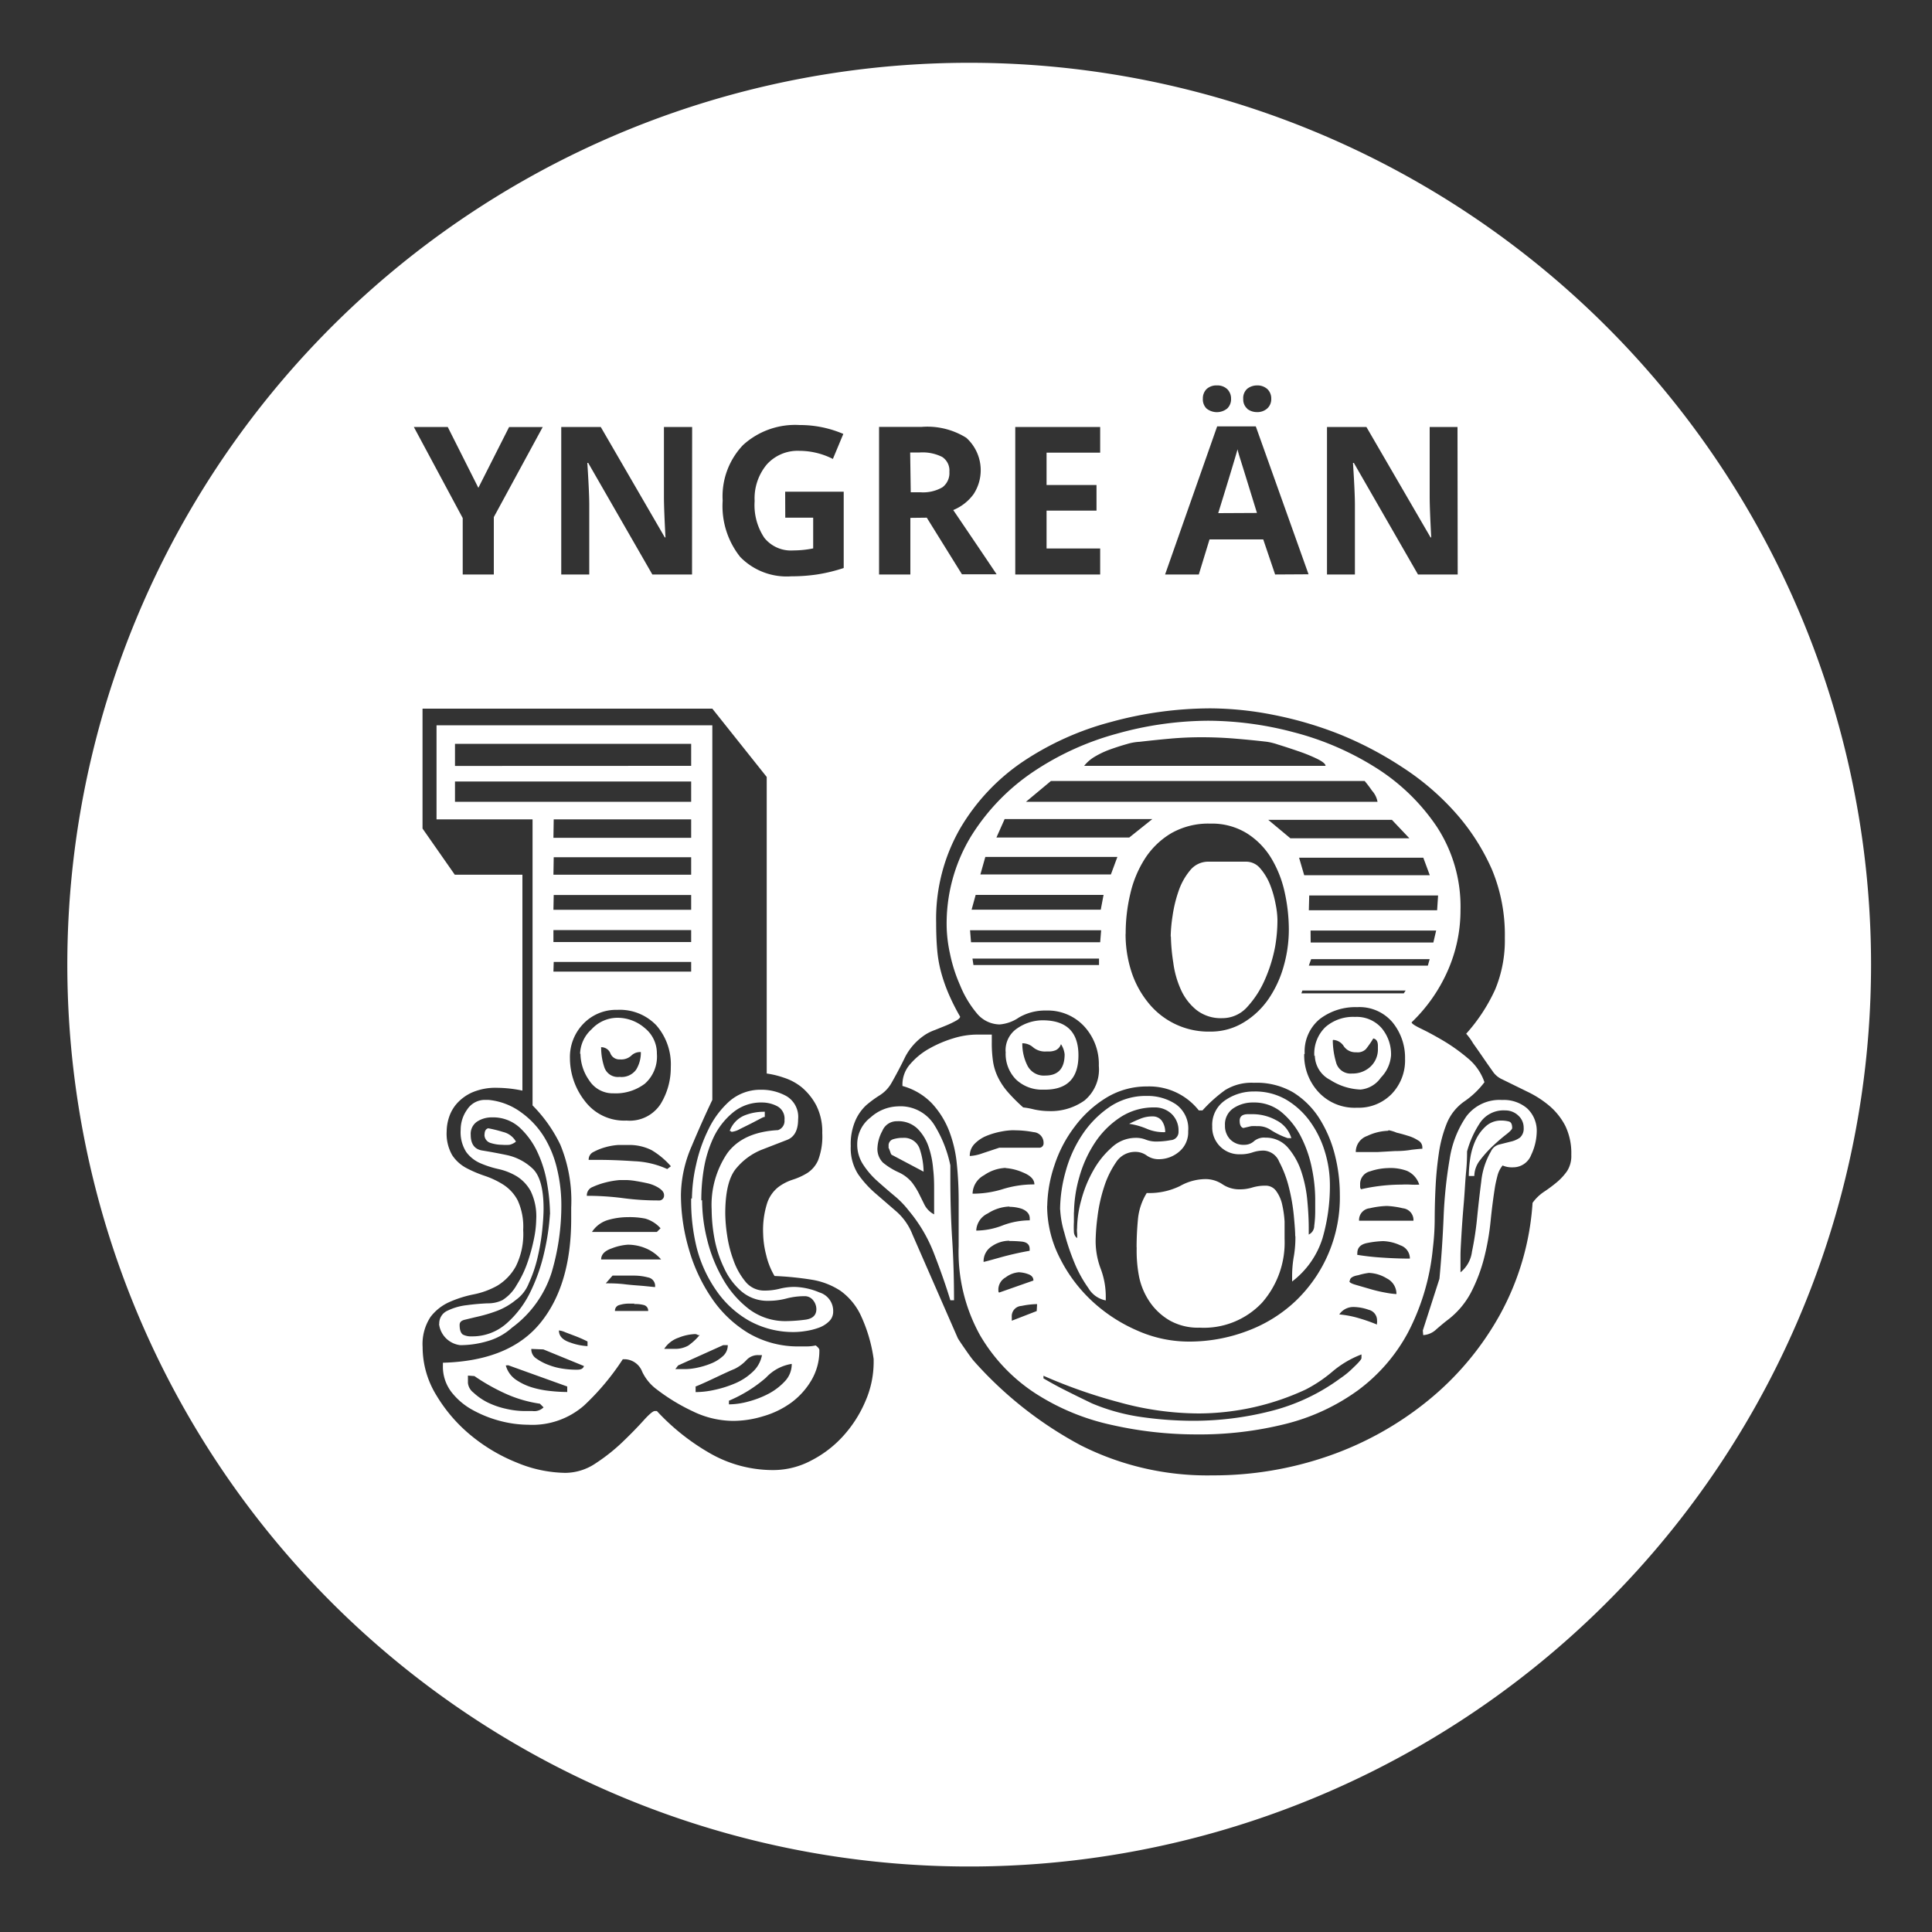 <?xml version="1.0" encoding="utf-8"?><!DOCTYPE svg PUBLIC "-//W3C//DTD SVG 1.1//EN" "http://www.w3.org/Graphics/SVG/1.1/DTD/svg11.dtd"><svg xmlns="http://www.w3.org/2000/svg" viewBox="0 0 200 200"><rect x="0" y="0" width="200" height="200" fill="#333333" stroke="none"/><defs><style>.cls-1{fill:#fff;}</style></defs><title>Artboard 1</title><g id="Layer_2" data-name="Layer 2"><path class="cls-1" d="M193.69,99.86A93.36,93.36,0,1,1,100.33,6.5,93.36,93.36,0,0,1,193.69,99.86ZM46.35,44.2H42.84l5.06,9.43v5.84h3.22V53.53l5.06-9.32H52.7l-3.18,6.29Zm25.3,0H68.73v7.22q0,1.23.16,4.21h-.07L62.19,44.2H58.1V59.47H61V52.28q0-1.3-.2-4.36h.09l6.64,11.55h4.11Zm9.64,9.39h2.89v3.18a10.44,10.44,0,0,1-2.06.21,3.52,3.52,0,0,1-3-1.31,6.09,6.09,0,0,1-1-3.8,5.47,5.47,0,0,1,1.26-3.79,4.29,4.29,0,0,1,3.36-1.41,7.69,7.69,0,0,1,3.48.84l1.08-2.59A11.34,11.34,0,0,0,82.78,44a8,8,0,0,0-5.86,2.07,7.69,7.69,0,0,0-2.11,5.76,8.45,8.45,0,0,0,1.82,5.83,6.72,6.72,0,0,0,5.28,2,18,18,0,0,0,2.66-.19,17.08,17.08,0,0,0,2.77-.67V50.9H81.28Zm14.65,0,3.64,5.86h3.59q-1-1.5-4.49-6.65a4.91,4.91,0,0,0,2.1-1.64,4.52,4.52,0,0,0-.75-5.84,7.61,7.61,0,0,0-4.6-1.13H91V59.47h3.24V53.61Zm-1.72-6.75h1a4.53,4.53,0,0,1,2.31.46,1.67,1.67,0,0,1,.75,1.54,1.83,1.83,0,0,1-.73,1.61,4,4,0,0,1-2.27.51h-1Zm19.67,9.94h-5.55V52.86h5.17V50.21h-5.17V46.86h5.55V44.2h-8.79V59.47h8.79Zm21.57,2.67L130,44.14h-4l-5.39,15.33h3.49l1.11-3.63h5.56L132,59.47ZM124.9,42.29a1.71,1.71,0,0,0,2.14,0,1.33,1.33,0,0,0,.4-1,1.37,1.37,0,0,0-.39-1,1.47,1.47,0,0,0-1.08-.39,1.49,1.49,0,0,0-1.06.37,1.36,1.36,0,0,0-.39,1A1.33,1.33,0,0,0,124.9,42.29Zm1.21,10.83q1.63-5.27,2-6.61.08.38.28,1t1.73,5.59Zm3-10.8a1.62,1.62,0,0,0,1,.34,1.52,1.52,0,0,0,1.08-.38,1.31,1.31,0,0,0,.41-1,1.34,1.34,0,0,0-.4-1,1.52,1.52,0,0,0-1.08-.38,1.62,1.62,0,0,0-1,.34,1.29,1.29,0,0,0-.42,1.07A1.26,1.26,0,0,0,129.13,42.32Zm21.77,1.88H148v7.22q0,1.23.16,4.21h-.07L141.45,44.2h-4.08V59.47h2.89V52.28q0-1.3-.2-4.36h.09l6.64,11.55h4.11ZM43.75,139.45a9.52,9.52,0,0,0,1.43,5,16,16,0,0,0,3.58,4.15,17.92,17.92,0,0,0,4.77,2.82,13.48,13.48,0,0,0,5,1.05,5.67,5.67,0,0,0,3.15-1,19.08,19.08,0,0,0,2.77-2.2q1.24-1.19,2.15-2.2t1.19-1H68a23.14,23.14,0,0,0,5.44,4.34,13.1,13.1,0,0,0,6.69,1.77,8.37,8.37,0,0,0,3.87-1,11.52,11.52,0,0,0,3.29-2.53,12.75,12.75,0,0,0,2.29-3.58,10.12,10.12,0,0,0,.86-4v-.38a15.84,15.84,0,0,0-1.34-4.54A6.57,6.57,0,0,0,87,133.62a7.61,7.61,0,0,0-3-1.15,32.6,32.6,0,0,0-3.82-.38,7.57,7.57,0,0,1-.86-2.15A9.64,9.64,0,0,1,79,127.7a9.19,9.19,0,0,1,.43-3.2,3.55,3.55,0,0,1,1.15-1.62,5.07,5.07,0,0,1,1.48-.76,6.81,6.81,0,0,0,1.48-.67,3,3,0,0,0,1.15-1.34,6.94,6.94,0,0,0,.43-2.82,6,6,0,0,0-.62-2.86A6.29,6.29,0,0,0,83,112.56a5.73,5.73,0,0,0-1.86-1,9.4,9.4,0,0,0-1.77-.43V80.43l-5.63-7.07h-30V85.77l3.34,4.78h7V112.9a13.25,13.25,0,0,0-2.58-.29,6.16,6.16,0,0,0-2.63.48,4.73,4.73,0,0,0-1.58,1.15,4.05,4.05,0,0,0-.81,1.43,4.81,4.81,0,0,0-.24,1.43,4.48,4.48,0,0,0,.57,2.48,4,4,0,0,0,1.48,1.34,12.57,12.57,0,0,0,1.91.81,8.81,8.81,0,0,1,1.91.91,4.32,4.32,0,0,1,1.48,1.62,6.51,6.51,0,0,1,.57,3.06,7.51,7.51,0,0,1-.76,3.77,5.37,5.37,0,0,1-1.91,2A8.34,8.34,0,0,1,49,134a11.88,11.88,0,0,0-2.53.81,5,5,0,0,0-1.91,1.53A5.11,5.11,0,0,0,43.75,139.45Zm2.1,1.91v-.29q6.88-.19,10.08-4.11t3.2-10.79V125A15.17,15.17,0,0,0,58,118.49a15,15,0,0,0-2.87-4.06V84.82H45.19V75.08H73.74v38.78q-1.05,2.2-2.15,4.82a13,13,0,0,0-1.1,5,20.08,20.08,0,0,0,.81,5.59,17.51,17.51,0,0,0,2.34,5.06A12.21,12.21,0,0,0,77.47,138a10.13,10.13,0,0,0,5.35,1.38h.76a4.38,4.38,0,0,0,.86-.1c.25.19.38.35.38.48a6,6,0,0,1-.81,3.1,7.76,7.76,0,0,1-2.1,2.34A9.26,9.26,0,0,1,79,146.61a10.63,10.63,0,0,1-3.1.48,9.64,9.64,0,0,1-4.2-1A20.06,20.06,0,0,1,68,143.84,4.85,4.85,0,0,1,66.48,142a2,2,0,0,0-1.72-1.29h-.29a25.87,25.87,0,0,1-4,4.78,8.13,8.13,0,0,1-5.78,2,11.77,11.77,0,0,1-2.86-.38A12.31,12.31,0,0,1,49,146a7.09,7.09,0,0,1-2.24-1.86A4.32,4.32,0,0,1,45.85,141.36Zm-.38-4.3a1.44,1.44,0,0,1,.86-1.38,6.11,6.11,0,0,1,2-.57c.73-.1,1.45-.16,2.15-.19a3.4,3.4,0,0,0,1.53-.33A4.37,4.37,0,0,0,53.5,133a10.94,10.94,0,0,0,1.1-2.29,18.6,18.6,0,0,0,.67-2.44,10.78,10.78,0,0,0,.24-2.05,6,6,0,0,0-.57-2.91,4.16,4.16,0,0,0-1.43-1.53,6.37,6.37,0,0,0-1.91-.76,10.22,10.22,0,0,1-1.91-.62,3.57,3.57,0,0,1-1.43-1.15,3.8,3.8,0,0,1-.57-2.29,3.58,3.58,0,0,1,.67-2.1,2.19,2.19,0,0,1,1.91-1h.29A6.79,6.79,0,0,1,54,115.19a8.87,8.87,0,0,1,2.34,2.53,11.17,11.17,0,0,1,1.34,3.34,15.92,15.92,0,0,1,.43,3.58,24.45,24.45,0,0,1-1,7.07A11.33,11.33,0,0,1,53,137.44a6.36,6.36,0,0,1-2.48,1.38,9.94,9.94,0,0,1-2.87.43,2.5,2.5,0,0,1-2.2-2.2ZM71.55,79.28V77H47.1v2.29ZM47.1,83H71.55V80.9H47.1Zm9.84,42.69a19.72,19.72,0,0,0-.29-3.1,12.41,12.41,0,0,0-1-3.29,8.15,8.15,0,0,0-1.86-2.58,4.08,4.08,0,0,0-2.86-1.05,2.77,2.77,0,0,0-1.53.43,1.52,1.52,0,0,0-.67,1.38q0,1.43,1.19,1.62t2.58.48a5.6,5.6,0,0,1,2.58,1.34q1.19,1.05,1.19,4.2,0,.86-.14,2.24a22.8,22.8,0,0,1-.48,2.82,13.93,13.93,0,0,1-.91,2.67,3.85,3.85,0,0,1-1.34,1.72,7,7,0,0,1-2,1.15,15.3,15.3,0,0,1-1.91.57c-.57.13-1,.24-1.38.33s-.53.27-.53.53c0,.51.11.83.33,1a1.81,1.81,0,0,0,.91.19A5.33,5.33,0,0,0,52.44,137a10.35,10.35,0,0,0,2.48-3.29,18.59,18.59,0,0,0,1.43-4.11A24.37,24.37,0,0,0,56.93,125.7Zm-8.5,16.71v.76a1.44,1.44,0,0,0,.57,1,6.19,6.19,0,0,0,1.43,1,8.34,8.34,0,0,0,1.91.67,8.63,8.63,0,0,0,1.91.24h.86a1.37,1.37,0,0,0,1.15-.38l-.38-.38a13.23,13.23,0,0,1-3.58-1.05,21,21,0,0,1-3.2-1.81Zm1.72-24.93q0-.57.38-.67a13.29,13.29,0,0,1,1.53.38,2.07,2.07,0,0,1,1.34,1,1.62,1.62,0,0,1-.67.33,4.81,4.81,0,0,1-.76,0,4,4,0,0,1-1.19-.19A.88.88,0,0,1,50.15,117.48Zm2.2,23.88a2.65,2.65,0,0,0,1.05,1.48,6.1,6.1,0,0,0,1.72.81A10.08,10.08,0,0,0,57,144a17.17,17.17,0,0,0,1.72.1v-.57l-6.11-2.2ZM55,139.64a1.14,1.14,0,0,0,.53,1,5.39,5.39,0,0,0,1.29.67,6.74,6.74,0,0,0,1.48.38,9.18,9.18,0,0,0,1.19.1h.29c.38,0,.6-.13.67-.38l-4.2-1.72Zm2.29-52.91H71.55V84.82H57.32Zm0,3.82H71.55V88.74H57.32Zm0,3.63H71.55V92.65H57.32Zm0,2.1v1.24H71.55V96.28Zm0,4.3H71.55v-1H57.32Zm.57,37.15q0,.86,1.15,1.24a6.13,6.13,0,0,0,1.81.38v-.48a13.23,13.23,0,0,0-1.29-.57l-1-.38A2.22,2.22,0,0,0,57.89,137.73ZM59,109.56A7.22,7.22,0,0,0,60.56,114a5.09,5.09,0,0,0,4.3,2,3.81,3.81,0,0,0,3.53-1.72,7.19,7.19,0,0,0,1.05-3.82,6.14,6.14,0,0,0-1.48-4.3,5.22,5.22,0,0,0-4.06-1.62A4.69,4.69,0,0,0,60.37,106,4.94,4.94,0,0,0,59,109.56Zm1.05-.48a3.56,3.56,0,0,1,1.19-2.53,3.65,3.65,0,0,1,2.63-1.19,4.31,4.31,0,0,1,2.86,1.05A3.35,3.35,0,0,1,68,109.08a3.75,3.75,0,0,1-1.24,3.1,5,5,0,0,1-3.25,1A2.89,2.89,0,0,1,61,111.85,4.86,4.86,0,0,1,60.09,109.08Zm.67,14.71a28.38,28.38,0,0,1,3.77.24,27.26,27.26,0,0,0,3.68.24.51.51,0,0,0,.57-.57c0-.25-.18-.49-.53-.72a3.68,3.68,0,0,0-1.15-.48q-.62-.14-1.24-.24a6.92,6.92,0,0,0-.91-.1l-.76,0a8.58,8.58,0,0,0-1.43.24,7.82,7.82,0,0,0-1.38.48A.92.92,0,0,0,60.75,123.79Zm.19-3.72H62q1.62,0,3.68.14a9,9,0,0,1,3.39.81l.38-.29a8.23,8.23,0,0,0-2-1.67,5.14,5.14,0,0,0-2.48-.53l-1,0a6.59,6.59,0,0,0-1.34.24,5.92,5.92,0,0,0-1.19.48A.86.86,0,0,0,60.94,120.06ZM65,126a7.45,7.45,0,0,0-2.05.29,3,3,0,0,0-1.67,1.24H68l.38-.38a3.37,3.37,0,0,0-1.58-1A8.2,8.2,0,0,0,65,126Zm-2.77-17.57a6.43,6.43,0,0,0,.33,2.05,1.47,1.47,0,0,0,1.58,1,1.86,1.86,0,0,0,1.72-.76,3.35,3.35,0,0,0,.48-1.81,1.3,1.3,0,0,0-1,.38,1.55,1.55,0,0,1-1.15.38,1,1,0,0,1-1-.62A1,1,0,0,0,62.19,108.41ZM65,128.85a5.63,5.63,0,0,0-1.67.38q-1.1.38-1.1,1.15h6.21a4.3,4.3,0,0,0-1.58-1.15A4.78,4.78,0,0,0,65,128.85Zm-2.29,4c.51,0,1.18,0,2,.1s1.53.13,2.1.19l1,.1a.89.89,0,0,0-.72-1,5.74,5.74,0,0,0-1.48-.19h-2.2Zm3,2.1h-.57a3.3,3.3,0,0,0-1,.14.6.6,0,0,0-.48.62h3.44a.6.6,0,0,0-.48-.62A3.31,3.31,0,0,0,65.62,135Zm6.3,3.15a5.08,5.08,0,0,0-1.77.38,2.88,2.88,0,0,0-1.48,1.15h1a2.75,2.75,0,0,0,1.48-.33,5.94,5.94,0,0,0,1.19-1.1.4.4,0,0,1-.19,0A.44.44,0,0,0,71.93,138.11Zm-1.81,3.25-.29.38h1.05a6.29,6.29,0,0,0,1.19-.14,8.23,8.23,0,0,0,1.43-.43,4.06,4.06,0,0,0,1.24-.76,1.5,1.5,0,0,0,.52-1.15h-.48Zm1.43-17.29a16.51,16.51,0,0,1,.43-3.49,15.75,15.75,0,0,1,1.29-3.68A9.28,9.28,0,0,1,75.51,114a4.88,4.88,0,0,1,3.29-1.19,5.29,5.29,0,0,1,2.63.67,2.5,2.5,0,0,1,1.19,2.39q0,1.72-1.19,2.15l-2.58,1a6.65,6.65,0,0,0-2.58,1.86q-1.2,1.34-1.19,4.78a16,16,0,0,0,.19,2.2,12.64,12.64,0,0,0,.67,2.63,7.29,7.29,0,0,0,1.24,2.2,2.49,2.49,0,0,0,2,.91,6.21,6.21,0,0,0,1.53-.19,6.34,6.34,0,0,1,1.53-.19,7,7,0,0,1,2.58.57,2,2,0,0,1,1.43,2,1.37,1.37,0,0,1-.43,1,2.9,2.9,0,0,1-1.1.67,6.78,6.78,0,0,1-1.34.33,7.79,7.79,0,0,1-1.05.1,9.41,9.41,0,0,1-4.82-1.19,10.33,10.33,0,0,1-3.39-3.15,13.68,13.68,0,0,1-2-4.39A20.16,20.16,0,0,1,71.55,124.07Zm.38,19.48v.57a9.27,9.27,0,0,0,2-.24,11.52,11.52,0,0,0,2.1-.67,6.05,6.05,0,0,0,1.77-1.15,3.13,3.13,0,0,0,1-1.77h-.38a1.6,1.6,0,0,0-1.24.53,4.18,4.18,0,0,1-1.24.91q-.48.19-2,.91T71.93,143.56Zm.67-19.29a17.09,17.09,0,0,0,.52,4.06,15.41,15.41,0,0,0,1.62,4.06,10.44,10.44,0,0,0,2.72,3.15,6.25,6.25,0,0,0,3.92,1.24,16.68,16.68,0,0,0,1.86-.14q1.19-.14,1.19-1.1a1.46,1.46,0,0,0-.33-.91,1.09,1.09,0,0,0-.91-.43,7.32,7.32,0,0,0-1.86.24,7.26,7.26,0,0,1-1.86.24,4.14,4.14,0,0,1-2.82-1,7.05,7.05,0,0,1-1.77-2.39,12.17,12.17,0,0,1-1-3.06,17.16,17.16,0,0,1-.29-3,9.57,9.57,0,0,1,1.62-5.83q1.62-2.2,5.25-2.39a1,1,0,0,0,.67-1.05,1.45,1.45,0,0,0-.76-1.43,3.41,3.41,0,0,0-1.53-.38,4.57,4.57,0,0,0-3.06,1.05,7.51,7.51,0,0,0-2,2.58,12.43,12.43,0,0,0-1,3.25A19.26,19.26,0,0,0,72.6,124.26Zm6.49-9.17v.57q0-.09-.43.14l-1,.52-1.15.57a2.19,2.19,0,0,1-.86.29.28.28,0,0,0-.19-.1,2.78,2.78,0,0,1,1.48-1.58A5.4,5.4,0,0,1,79.09,115.09ZM75.46,145v.38a7.88,7.88,0,0,0,2-.29,9.91,9.91,0,0,0,2.1-.81A6.34,6.34,0,0,0,81.24,143a2.56,2.56,0,0,0,.72-1.81,4.59,4.59,0,0,0-2.67,1.43A14.39,14.39,0,0,1,75.46,145Zm12.61-26.36a5,5,0,0,0,.76,2.91,10.68,10.68,0,0,0,1.81,2l2.15,1.86a6.14,6.14,0,0,1,1.67,2.39l4.68,10.7q.09.19.76,1.15c.44.64.76,1.08,1,1.34a39.89,39.89,0,0,0,11,8.64,29.06,29.06,0,0,0,13.61,3.1,36.31,36.31,0,0,0,12-2A33.9,33.9,0,0,0,147.81,145a30.46,30.46,0,0,0,7.45-8.88,27.68,27.68,0,0,0,3.39-11.6,4.58,4.58,0,0,1,1.19-1.15,14.65,14.65,0,0,0,1.34-1,5.87,5.87,0,0,0,1.05-1.15,2.89,2.89,0,0,0,.43-1.67,6.5,6.5,0,0,0-.62-3,6.85,6.85,0,0,0-1.62-2.05,10.57,10.57,0,0,0-2.29-1.48l-2.63-1.29a2.32,2.32,0,0,1-1-.86q-.48-.67-1-1.43t-1-1.43a6.16,6.16,0,0,0-.72-1,18,18,0,0,0,3-4.58,13.25,13.25,0,0,0,1-5.35A17.55,17.55,0,0,0,154.44,90a22.49,22.49,0,0,0-3.82-5.92,26.93,26.93,0,0,0-5.49-4.68A36.93,36.93,0,0,0,138.64,76a38.84,38.84,0,0,0-6.83-2,34.17,34.17,0,0,0-6.49-.67A39.12,39.12,0,0,0,115,74.74a30.15,30.15,0,0,0-9.12,4.11,21.45,21.45,0,0,0-6.49,6.92,18.78,18.78,0,0,0-2.48,9.74q0,1.53.1,2.72a13.12,13.12,0,0,0,.38,2.29,16.77,16.77,0,0,0,.76,2.24,22.16,22.16,0,0,0,1.24,2.48q0,.19-.43.43a9.61,9.61,0,0,1-1,.48l-1.19.48a5,5,0,0,0-.91.43,6.15,6.15,0,0,0-2.15,2.34q-.62,1.29-1.38,2.63a3.62,3.62,0,0,1-1.24,1.34,11.72,11.72,0,0,0-1.43,1.05A4.8,4.8,0,0,0,88.55,116,6.08,6.08,0,0,0,88.07,118.63Zm.67-.19a3.48,3.48,0,0,1,1.38-2.77,4.4,4.4,0,0,1,2.82-1.15,4.13,4.13,0,0,1,3.77,1.91,12.82,12.82,0,0,1,1.67,4.2V122q0,3.34.19,6.3t.19,6.3h-.38q-.67-2.2-1.67-4.78a15.61,15.61,0,0,0-2.63-4.49,9.49,9.49,0,0,0-1.48-1.53q-.91-.76-1.77-1.53a8.44,8.44,0,0,1-1.48-1.72A3.77,3.77,0,0,1,88.74,118.44Zm2.1.29a2,2,0,0,0,.57,1.62,7.2,7.2,0,0,0,1.62,1,3.87,3.87,0,0,1,1.38,1.05,7.51,7.51,0,0,1,.72,1.15l.57,1.15a2.29,2.29,0,0,0,1,1v-2.48c0-.64,0-1.37-.1-2.2a9.35,9.35,0,0,0-.48-2.34,4.86,4.86,0,0,0-1.15-1.86,2.84,2.84,0,0,0-2.1-.76,1.6,1.6,0,0,0-1.53,1A4.06,4.06,0,0,0,90.84,118.72Zm1.15-.09a.66.66,0,0,1,.48-.72,3.3,3.3,0,0,1,1-.14A1.7,1.7,0,0,1,95.23,119a7.88,7.88,0,0,1,.38,2.29l-3.25-1.72c-.06,0-.13-.1-.19-.29a4.07,4.07,0,0,0-.19-.48Zm1.43-6.21v-.19a3.17,3.17,0,0,1,.81-2.1,7.24,7.24,0,0,1,2-1.62,12.24,12.24,0,0,1,2.48-1.05,8.37,8.37,0,0,1,2.34-.38h1.62v.76a13.08,13.08,0,0,0,.14,2.1,5.7,5.7,0,0,0,.53,1.62,7.05,7.05,0,0,0,1,1.48,18.14,18.14,0,0,0,1.58,1.58,7.59,7.59,0,0,1,1.05.19,7.45,7.45,0,0,0,1.62.19,6,6,0,0,0,3.68-1.1,4.17,4.17,0,0,0,1.48-3.58,5.76,5.76,0,0,0-1.53-4.11,5.14,5.14,0,0,0-3.92-1.62,5.37,5.37,0,0,0-2.82.72,4.11,4.11,0,0,1-2,.72,3.12,3.12,0,0,1-2.39-1.19A10.82,10.82,0,0,1,99.39,102a15.82,15.82,0,0,1-1.05-3.29A14.42,14.42,0,0,1,98,96a17.41,17.41,0,0,1,2.48-9.36,22.09,22.09,0,0,1,6.4-6.69,29.24,29.24,0,0,1,8.74-4,35.48,35.48,0,0,1,9.5-1.34,34.88,34.88,0,0,1,8.79,1.19,29.92,29.92,0,0,1,8.45,3.63,21.2,21.2,0,0,1,6.35,6.11,15.08,15.08,0,0,1,2.48,8.64,15.47,15.47,0,0,1-1.34,6.35,16.7,16.7,0,0,1-3.72,5.3q0,.19,1,.67t2.29,1.24a18.71,18.71,0,0,1,2.53,1.81,5.52,5.52,0,0,1,1.72,2.48,8.87,8.87,0,0,1-2.1,2,5.13,5.13,0,0,0-1.81,2.29,13.42,13.42,0,0,0-.81,3.06q-.24,1.62-.33,3.29t-.1,3.39a25.54,25.54,0,0,1-.19,3.15,23.66,23.66,0,0,1-2.58,8.74,18,18,0,0,1-5.21,6,21.68,21.68,0,0,1-7.4,3.44,36.61,36.61,0,0,1-9.26,1.1,39.75,39.75,0,0,1-8.88-1,23.85,23.85,0,0,1-7.88-3.29,18,18,0,0,1-5.68-6,17.76,17.76,0,0,1-2.2-9.17c0-.76,0-1.54,0-2.34s0-1.61,0-2.44a37.06,37.06,0,0,0-.19-3.77,13,13,0,0,0-.81-3.44,9,9,0,0,0-1.77-2.82A6.67,6.67,0,0,0,93.42,112.42Zm7-16.14.1,1.24h13.37l.1-1.24ZM104.88,117a7,7,0,0,0-1.24.14,7.86,7.86,0,0,0-1.48.43,3.65,3.65,0,0,0-1.24.81,1.75,1.75,0,0,0-.53,1.29,4.57,4.57,0,0,0,1.34-.29l1.72-.57h4.2a.45.45,0,0,0,.38-.48A1.1,1.1,0,0,0,107,117.2a10.41,10.41,0,0,0-1.81-.19Zm-4.3-22.83h13.37l.29-1.53H101Zm.19,5.73h13v-.67H100.67Zm3.34,21a4.21,4.21,0,0,0-2.24.76,2.23,2.23,0,0,0-1.19,1.91,10.48,10.48,0,0,0,3.15-.48,10.85,10.85,0,0,1,3.25-.48q0-.76-1.19-1.24A5.43,5.43,0,0,0,104.11,120.92Zm.38,4a4.4,4.4,0,0,0-2.24.72,2.06,2.06,0,0,0-1.19,1.77,7.63,7.63,0,0,0,2.72-.53,7.92,7.92,0,0,1,2.82-.53v-.19q0-.67-.81-1A4.15,4.15,0,0,0,104.49,124.93Zm-3-34.38H115l.67-1.81H102Zm3,37.92a3.21,3.21,0,0,0-1.81.57,1.84,1.84,0,0,0-.86,1.62q.09,0,1.62-.43a32.3,32.3,0,0,1,3.15-.72v-.19c0-.44-.27-.7-.81-.76A11.73,11.73,0,0,0,104.49,128.47Zm-1.34-41.74h13.75l2.39-1.91H104Zm2.39,45a2.57,2.57,0,0,0-1.43.53,1.47,1.47,0,0,0-.76,1.19c0,.26,0,.38.1.38l3.53-1.24q0-.48-.57-.67A3,3,0,0,0,105.55,131.71Zm8.4-28.94H103.54l-.1-.29h10.51Zm-9.84,6.11a2.72,2.72,0,0,1,1.24-2.44,4.65,4.65,0,0,1,2.58-.81q3.72,0,3.72,3.63T108,112.8a3.9,3.9,0,0,1-2.82-1.05A3.77,3.77,0,0,1,104.11,108.89ZM107.36,135a8.52,8.52,0,0,0-1.62.19,1.06,1.06,0,0,0-1,1.15v.38l2.58-1ZM105.83,108a5,5,0,0,0,.52,2.29,1.9,1.9,0,0,0,1.86,1.05q2,0,2-2.2a2.37,2.37,0,0,0-.38-1.05,1.05,1.05,0,0,1-.53.62,1.82,1.82,0,0,1-.72.14h-.29a1.92,1.92,0,0,1-1.34-.43A1.66,1.66,0,0,0,105.83,108Zm.38-25H142.6a2.33,2.33,0,0,0-.57-1.15,12.07,12.07,0,0,0-.76-1H108.79Zm1.81,59.4v.29q1.15.67,2,1.1t1.62.81l1.38.67a20.61,20.61,0,0,0,5.21,1.43,38.1,38.1,0,0,0,5.3.38,32.38,32.38,0,0,0,8-1,20.57,20.57,0,0,0,7.21-3.39,8.9,8.9,0,0,0,1.34-1.1q.86-.81.86-1v-.38a10.28,10.28,0,0,0-3,1.77,14.46,14.46,0,0,1-2.77,1.86,26.44,26.44,0,0,1-11.08,2.48,31.12,31.12,0,0,1-8.21-1.15A53.57,53.57,0,0,1,108,142.41Zm.38-17.57a11.82,11.82,0,0,0,1.29,5.35,15.59,15.59,0,0,0,3.34,4.49,16.46,16.46,0,0,0,4.68,3.06,13.14,13.14,0,0,0,5.3,1.15,16.93,16.93,0,0,0,6.11-1.1,14.74,14.74,0,0,0,5-3.1,14.81,14.81,0,0,0,4.58-11,16.76,16.76,0,0,0-.52-4.15,13,13,0,0,0-1.58-3.72,8.6,8.6,0,0,0-2.72-2.72,7.49,7.49,0,0,0-4.06-1,5.19,5.19,0,0,0-3,.76,14.89,14.89,0,0,0-2.34,2.1h-.38a6.53,6.53,0,0,0-5.35-2.48,8,8,0,0,0-4.2,1.15,11.67,11.67,0,0,0-3.29,3,13.42,13.42,0,0,0-2.1,4A13.82,13.82,0,0,0,108.41,124.84Zm1.34.38a14.93,14.93,0,0,1,.57-3.92,13,13,0,0,1,1.72-3.82,10.49,10.49,0,0,1,2.82-2.87,6.67,6.67,0,0,1,3.87-1.15,5.29,5.29,0,0,1,3,.86A3.08,3.08,0,0,1,123,117.1a2.6,2.6,0,0,1-.91,2.1A3.23,3.23,0,0,1,120,120a2.13,2.13,0,0,1-1.29-.38,2,2,0,0,0-1.19-.38,2.34,2.34,0,0,0-2,1.1,9.67,9.67,0,0,0-1.24,2.58,16.22,16.22,0,0,0-.67,3.06,21.46,21.46,0,0,0-.19,2.44,8.13,8.13,0,0,0,.52,2.91,8.16,8.16,0,0,1,.53,2.91v.38a2.68,2.68,0,0,1-1.81-1.29,13,13,0,0,1-1.48-2.72,23.48,23.48,0,0,1-1-3A10,10,0,0,1,109.75,125.22Zm1.43.29v1a9.31,9.31,0,0,0,0,1,.85.85,0,0,0,.33.67,2.73,2.73,0,0,0,0-.53,2.58,2.58,0,0,1,0-.53,11.38,11.38,0,0,1,.43-2.87,12.81,12.81,0,0,1,1.24-3.06,9,9,0,0,1,1.91-2.39,3.63,3.63,0,0,1,2.44-1,2.73,2.73,0,0,1,1.1.19,3,3,0,0,0,1.19.19,8.16,8.16,0,0,0,1.38-.14.85.85,0,0,0,.81-.91,2.36,2.36,0,0,0-.72-1.81,2.49,2.49,0,0,0-1.77-.67,6.31,6.31,0,0,0-3.58,1.05,9.15,9.15,0,0,0-2.63,2.67,12.59,12.59,0,0,0-1.58,3.53A13.68,13.68,0,0,0,111.18,125.5Zm1.05-46.22h25q0-.29-.86-.72a16.68,16.68,0,0,0-2-.81q-1.1-.38-2.05-.67a6.69,6.69,0,0,0-1.15-.29q-1.63-.19-3.34-.33t-3.44-.14q-1.63,0-3.2.14t-3.2.33a5.45,5.45,0,0,0-1.34.24q-.86.24-1.77.57a9.07,9.07,0,0,0-1.67.81A4,4,0,0,0,112.23,79.28Zm4.3,17.38a12.61,12.61,0,0,0,.57,3.82,9.92,9.92,0,0,0,1.72,3.25,8,8,0,0,0,6.49,3.06,6.53,6.53,0,0,0,3.53-1,8.39,8.39,0,0,0,2.53-2.44,11.44,11.44,0,0,0,1.53-3.34,13.87,13.87,0,0,0,.53-3.77,18,18,0,0,0-.43-3.87,11.57,11.57,0,0,0-1.39-3.53,7.84,7.84,0,0,0-2.53-2.58,6.88,6.88,0,0,0-3.77-1,7.75,7.75,0,0,0-4.06,1,8.25,8.25,0,0,0-2.72,2.63A11.51,11.51,0,0,0,117,92.56,17.62,17.62,0,0,0,116.53,96.66Zm.38,19.67q.57-.29,1.15-.52a3.21,3.21,0,0,1,1.24-.24,1.15,1.15,0,0,1,1,.48,2,2,0,0,1,.33,1.15,4.4,4.4,0,0,1-1.86-.33A7.44,7.44,0,0,0,116.91,116.34Zm.76,12.8q0-1.43.14-2.91a6.27,6.27,0,0,1,.91-2.72,7.25,7.25,0,0,0,3.44-.72,5.46,5.46,0,0,1,2.58-.72,3.14,3.14,0,0,1,1.81.53,3.12,3.12,0,0,0,1.81.53,4.35,4.35,0,0,0,1.29-.19,4.7,4.7,0,0,1,1.38-.19,1.32,1.32,0,0,1,1.1.57,3.7,3.7,0,0,1,.62,1.43,10.87,10.87,0,0,1,.24,1.72q0,.86,0,1.43v.38a9.43,9.43,0,0,1-2.34,6.59,8.27,8.27,0,0,1-6.45,2.58,6,6,0,0,1-3.06-.72,6.38,6.38,0,0,1-2.05-1.86,7.23,7.23,0,0,1-1.15-2.63A14,14,0,0,1,117.67,129.13Zm3.53-32.19a15.63,15.63,0,0,1,.19-2.1,13.79,13.79,0,0,1,.62-2.58,6.71,6.71,0,0,1,1.19-2.15,2.4,2.4,0,0,1,1.91-.91H129a1.9,1.9,0,0,1,1.48.72,5.87,5.87,0,0,1,1,1.67,10.76,10.76,0,0,1,.57,2,9,9,0,0,1,.19,1.58A16.06,16.06,0,0,1,132,98a15.53,15.53,0,0,1-1.05,3.39,10.2,10.2,0,0,1-1.81,2.82,3.45,3.45,0,0,1-2.63,1.19,4.08,4.08,0,0,1-2.67-.86,5.73,5.73,0,0,1-1.62-2.15,9.85,9.85,0,0,1-.76-2.72A20.12,20.12,0,0,1,121.21,96.95Zm12.89,31q0-.57-.14-2.05a19.42,19.42,0,0,0-.52-3,11.61,11.61,0,0,0-1-2.63,1.82,1.82,0,0,0-1.58-1.15,3.48,3.48,0,0,0-1.19.19,3.79,3.79,0,0,1-1.29.19,2.78,2.78,0,0,1-2.87-2.87,3.07,3.07,0,0,1,1.34-2.72,5.16,5.16,0,0,1,3-.91,6.37,6.37,0,0,1,3.34.86,8.18,8.18,0,0,1,2.44,2.24,10.48,10.48,0,0,1,1.53,3.1,11.75,11.75,0,0,1,.53,3.44,19.43,19.43,0,0,1-.76,5.54,9,9,0,0,1-3.15,4.49v-.57a11.65,11.65,0,0,1,.19-2.1A11.78,11.78,0,0,0,134.1,128ZM131,117.77a3,3,0,0,1,2.34,1.05,7.3,7.3,0,0,1,1.38,2.48,13.36,13.36,0,0,1,.62,3.06c.1,1.08.14,2,.14,2.77v.67a1,1,0,0,0,.57-.91,11.3,11.3,0,0,0,.1-1.48v-1.34a16.23,16.23,0,0,0-.33-3.06,12.67,12.67,0,0,0-1.1-3.25,8.09,8.09,0,0,0-2-2.58,4.44,4.44,0,0,0-3-1.05,3.6,3.6,0,0,0-2,.57,2,2,0,0,0-.91,1.81,2,2,0,0,0,.53,1.43,1.91,1.91,0,0,0,1.48.57,1.46,1.46,0,0,0,1-.38A1.6,1.6,0,0,1,131,117.77Zm-2.29-1q-.38-.1-.38-.76c0-.44.29-.67.86-.67h.57a5.06,5.06,0,0,1,2.34.62,3.05,3.05,0,0,1,1.58,1.86h-.38a8.12,8.12,0,0,1-1.77-.86,2.31,2.31,0,0,0-1.39-.38,4.49,4.49,0,0,0-.62,0Zm2.58-31.9,2.29,1.91h12.32l-1.81-1.91Zm3.72,5.73h13l-.67-1.81H134.48Zm-.19,11.94-.1.29h10.6l.19-.29Zm.19,6.59a5.6,5.6,0,0,0,1.48,3.92,5.1,5.1,0,0,0,4,1.62,4.76,4.76,0,0,0,3.58-1.43,5,5,0,0,0,1.38-3.63,5.77,5.77,0,0,0-1.29-3.77,4.48,4.48,0,0,0-3.68-1.58,6.06,6.06,0,0,0-3.87,1.24A4.34,4.34,0,0,0,135.06,109.08Zm.48-14.9h13.28l.1-1.53H135.53Zm0,5.73h12.32l.19-.67H135.73Zm.19-2.39h12.7l.29-1.24h-13Zm.38,11.75a3.82,3.82,0,0,1,1.15-3,4.35,4.35,0,0,1,3.06-1.05A3.43,3.43,0,0,1,143,106.4a4.19,4.19,0,0,1,1,2.86,3.69,3.69,0,0,1-1.05,2.29,2.88,2.88,0,0,1-2.1,1.24,6.21,6.21,0,0,1-3.15-1A2.89,2.89,0,0,1,136.11,109.27Zm1.91-1.62a8.28,8.28,0,0,0,.33,2.24,1.55,1.55,0,0,0,1.67,1.19,2.69,2.69,0,0,0,1.91-.72,2.44,2.44,0,0,0,.76-1.86v-.29q0-.67-.48-.76a9.82,9.82,0,0,1-.76,1.1,1.2,1.2,0,0,1-1,.33,1.46,1.46,0,0,1-1.29-.62A1.37,1.37,0,0,0,138,107.65Zm.67,28.37a10.21,10.21,0,0,1,2,.38q1,.29,1.91.67a.41.41,0,0,1,0-.19.43.43,0,0,0,0-.19,1.12,1.12,0,0,0-.86-1.15,4.9,4.9,0,0,0-1.53-.29A1.76,1.76,0,0,0,138.69,136Zm1.05-3.44c0,.13.22.25.67.38l1.48.43a14.72,14.72,0,0,0,1.62.38,7.86,7.86,0,0,0,1.1.14,1.79,1.79,0,0,0-1-1.62,3.8,3.8,0,0,0-1.86-.57,7,7,0,0,0-1.1.24C140,132.11,139.74,132.32,139.74,132.57Zm4-15.57a5.42,5.42,0,0,0-2.15.53,1.75,1.75,0,0,0-1.19,1.67h1.15l1.1,0,1.77-.1q1,0,1.77-.14c.54-.06.91-.1,1.1-.1v-.19a.81.81,0,0,0-.43-.67,4,4,0,0,0-1.05-.48c-.41-.13-.81-.24-1.19-.33A3.91,3.91,0,0,0,143.75,117ZM140.5,129.9a26,26,0,0,0,2.63.29q1.48.1,2.82.1a1.44,1.44,0,0,0-1-1.38,4.57,4.57,0,0,0-1.77-.43,9.79,9.79,0,0,0-1.62.19c-.7.13-1.05.48-1.05,1.05Zm3.06-5.06a8.82,8.82,0,0,0-1.77.24,1.22,1.22,0,0,0-1.1,1.29h5.63a1.22,1.22,0,0,0-1.1-1.29A8.67,8.67,0,0,0,143.56,124.84Zm.1-3.92a6.13,6.13,0,0,0-1.81.33,1.35,1.35,0,0,0-1.05,1.38v.19a.38.38,0,0,0,.1.29,19,19,0,0,1,4.2-.48,8.37,8.37,0,0,1,.91,0,7.9,7.9,0,0,0,.91,0,2.32,2.32,0,0,0-1.29-1.43A5,5,0,0,0,143.65,120.92Zm3.63,16.81,1.72-5.35q.29-3.05.43-6.35a46.57,46.57,0,0,1,.62-6,10.63,10.63,0,0,1,1.72-4.44,4.29,4.29,0,0,1,3.72-1.72,3.71,3.71,0,0,1,2.58.86,3.17,3.17,0,0,1,1,2.48,5.83,5.83,0,0,1-.57,2.34,2,2,0,0,1-1.91,1.29,2.36,2.36,0,0,1-1.05-.19,2.73,2.73,0,0,0-.53,1.05c-.1.38-.18.73-.24,1.05q-.29,1.81-.48,3.72a25.48,25.48,0,0,1-.67,3.77,16.88,16.88,0,0,1-1.34,3.53,8.61,8.61,0,0,1-2.48,2.91q-.38.29-1.1.91a2.15,2.15,0,0,1-1.38.62Zm4.58-18.53c0,.38,0,1.08-.1,2.1s-.14,2.1-.24,3.25-.18,2.23-.24,3.25-.1,1.72-.1,2.1v1.81a3.27,3.27,0,0,0,1.19-2.15,32.65,32.65,0,0,0,.53-3.49q.19-1.91.43-3.77a7.73,7.73,0,0,1,1-3.1,1.28,1.28,0,0,1,.86-.72l1.15-.29a2.65,2.65,0,0,0,1-.43,1.24,1.24,0,0,0,.38-1,1.68,1.68,0,0,0-.57-1.29,1.92,1.92,0,0,0-1.34-.52,2.92,2.92,0,0,0-2.67,1.38A10.16,10.16,0,0,0,151.87,119.2ZM155.4,116a3,3,0,0,1,.81.1c.22.06.33.29.33.67q0,.19-.62.67t-1.34,1.15a12,12,0,0,0-1.34,1.48,2.72,2.72,0,0,0-.62,1.67h-.57a12.71,12.71,0,0,1,.14-1.77,7,7,0,0,1,.53-1.86,4.47,4.47,0,0,1,1.05-1.48A2.3,2.3,0,0,1,155.4,116Z"/></g></svg>